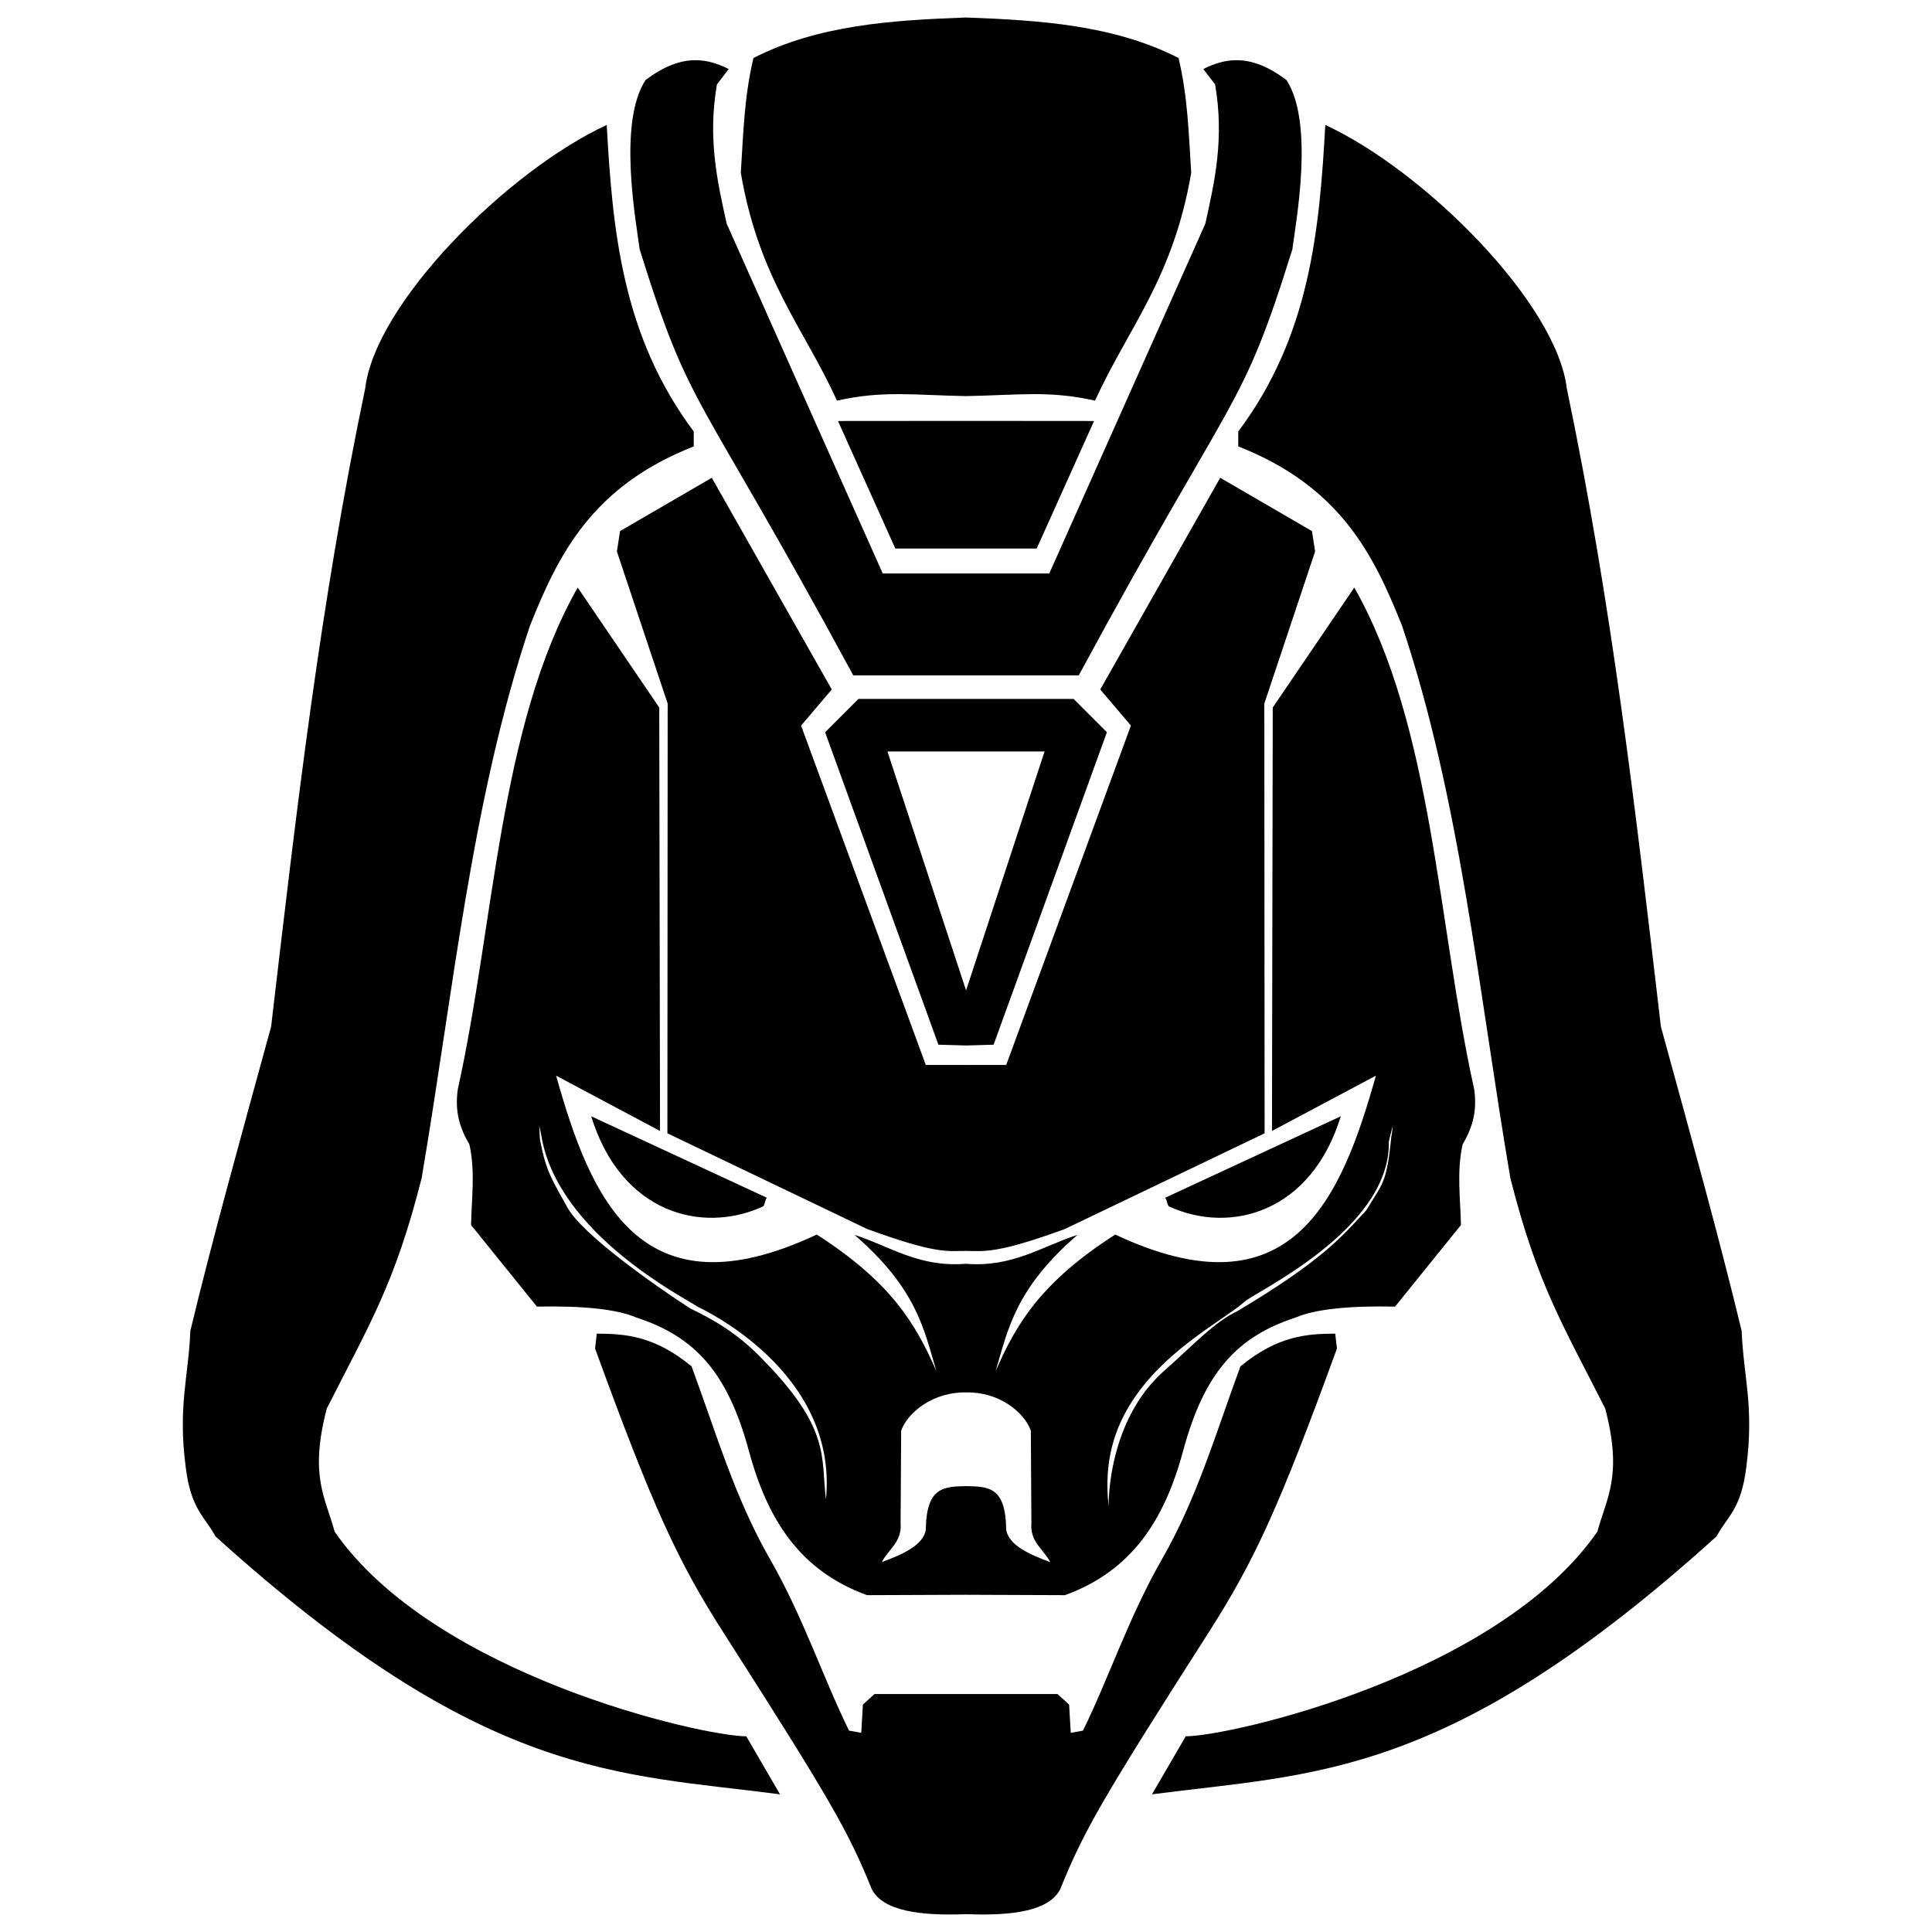 <svg width="100" height="100" viewBox="0 0 100 100"  xmlns="http://www.w3.org/2000/svg">
<path d="M30.889 69.029L30.801 69.799C33.807 78.048 35.078 80.8 37.449 84.507C42.927 93.074 43.924 94.803 45.123 97.785C45.703 98.909 47.605 99.171 50.015 99.076L49.986 87.683H45.267L44.663 88.228L44.578 89.691L43.946 89.577C42.599 86.835 41.584 83.72 39.862 80.713C38.033 77.522 37.111 74.288 35.796 70.722C33.869 69.138 32.365 69.035 30.889 69.029ZM69.112 69.029C67.636 69.035 66.132 69.138 64.205 70.722C62.89 74.288 61.968 77.522 60.139 80.713C58.416 83.72 57.402 86.835 56.055 89.577L55.423 89.691L55.337 88.228L54.734 87.683H49.986L50.015 99.076C52.424 99.171 54.298 98.909 54.878 97.785C56.077 94.803 57.074 93.074 62.552 84.507C64.923 80.8 66.194 78.048 69.2 69.799L69.112 69.029Z" />
<path d="M31.404 6.466C26.227 8.869 19.425 15.706 18.903 20.103C16.565 31.291 15.345 41.952 14.033 53.14C12.518 58.662 10.95 64.304 9.852 68.888C9.764 71.216 9.201 72.787 9.609 75.909C9.871 78.121 10.595 78.484 11.151 79.521C25.084 92.121 31.954 91.77 40.373 92.874L38.628 89.871C36.309 89.863 22.476 86.711 17.32 79.278C16.855 77.531 15.996 76.427 16.914 72.906C19.103 68.58 20.44 66.46 21.825 60.973C23.464 51.352 24.403 41.429 27.426 32.401C28.888 28.734 30.62 25.179 35.909 23.107V22.335C32.207 17.39 31.707 11.943 31.404 6.466Z" />
<path d="M44.432 36.175L42.707 37.9L48.571 54.073L50.015 54.114L51.429 54.073L57.293 37.9L55.569 36.175H49.986H44.432ZM45.933 38.895H50.015H54.067L50.004 51.264L45.933 38.895Z" />
<path d="M36.018 3.116C35.196 3.111 34.358 3.435 33.412 4.142C31.968 6.378 32.923 11.452 33.108 12.903C35.789 21.488 35.94 19.764 44.166 34.958H50.015H55.835C64.061 19.764 64.212 21.488 66.893 12.903C67.078 11.452 68.033 6.378 66.588 4.142C65.643 3.435 64.805 3.111 63.983 3.116C63.419 3.119 62.863 3.278 62.284 3.574L62.894 4.373C63.375 7.175 62.876 9.375 62.387 11.58L54.311 29.682H49.986H45.69L37.614 11.58C37.125 9.375 36.626 7.175 37.107 4.373L37.717 3.574C37.137 3.278 36.581 3.119 36.018 3.116Z" />
<path d="M49.992 0.906C46.129 1.047 42.34 1.297 38.998 3.003C38.517 5.032 38.475 6.912 38.344 8.942C39.28 14.429 41.619 16.991 43.322 20.737C45.717 20.2 47.296 20.454 50 20.502C52.704 20.454 54.284 20.2 56.679 20.737C58.382 16.991 60.721 14.429 61.657 8.942C61.526 6.912 61.483 5.032 61.002 3.003C57.661 1.297 53.855 1.047 49.992 0.906Z" />
<path d="M36.842 24.73L32.094 27.489L31.931 28.545L34.559 36.419L34.544 58.66L44.878 63.611C48.497 64.935 49.051 64.747 49.986 64.747L49.992 55.123H47.92L41.464 37.556L43.052 35.688L36.842 24.73ZM63.158 24.73L56.949 35.688L58.536 37.556L52.081 55.123H50.009C44.861 55.756 49.984 61.539 49.986 64.747C50.921 64.747 51.503 64.935 55.122 63.611L65.456 58.66L65.441 36.419L68.069 28.545L67.907 27.489L63.158 24.73Z" />
<path d="M29.902 30.412C25.827 37.59 25.593 47.834 23.697 56.374C23.536 57.496 23.771 58.342 24.296 59.235C24.611 60.651 24.406 62.06 24.382 63.408L27.791 67.629C30.168 67.582 31.922 67.758 32.946 68.198C35.953 69.179 37.662 71.019 38.761 75.094C39.735 78.705 41.434 81.313 44.878 82.565L49.986 82.545L55.122 82.565C58.566 81.313 60.265 78.705 61.239 75.094C62.338 71.019 64.047 69.179 67.054 68.198C68.078 67.758 69.832 67.582 72.209 67.629L75.618 63.408C75.594 62.06 75.389 60.651 75.704 59.235C76.229 58.342 76.464 57.496 76.303 56.374C74.407 47.834 74.173 37.59 70.098 30.412L65.877 36.622L65.837 58.538L71.215 55.677C69.43 62.044 66.864 68.191 57.724 63.901C53.91 66.347 52.608 68.493 51.531 70.978C52.173 68.811 52.544 66.71 55.772 63.916C53.924 64.511 52.418 65.608 49.986 65.413C47.554 65.608 46.076 64.511 44.228 63.916C47.456 66.71 47.827 68.811 48.469 70.978C47.392 68.493 46.09 66.347 42.276 63.901C33.136 68.191 30.57 62.044 28.785 55.677L34.163 58.538L34.123 36.622L29.902 30.412ZM27.903 58.237C27.948 58.426 27.987 58.611 28.022 58.795C28.869 63.854 35.394 67.15 36.097 67.628C36.164 67.674 43.411 70.921 42.75 77.609C42.485 75.406 43.011 73.938 39.422 70.307C38.137 68.975 36.89 68.287 35.72 67.72C33.826 66.492 30.139 63.894 29.368 62.498C28.58 61.073 28.266 60.637 27.966 59.073C27.921 58.89 27.936 58.426 27.903 58.237ZM72.097 58.237C72.065 58.426 72.061 58.639 72.015 58.822C71.772 61.315 71.548 61.242 70.725 62.637C69.463 64.001 68.47 65.226 64.039 67.869C62.864 68.433 61.921 69.466 60.337 70.882C56.407 74.271 57.631 80.587 57.361 77.739C57.185 75.879 57.572 74.359 58.257 73.103C59.914 70.061 63.187 68.437 64.377 67.414C64.736 66.972 71.986 63.704 71.885 59.092C71.92 58.908 72.052 58.426 72.097 58.237ZM50.014 72.071C51.698 72.036 53.008 73.079 53.356 74.05L53.385 78.843C53.307 79.82 54.022 80.192 54.357 80.853C53.205 80.433 52.216 79.956 52.081 79.188C52.06 76.945 51.159 76.947 50.014 76.921C48.87 76.947 47.94 76.945 47.92 79.188C47.784 79.956 46.795 80.433 45.643 80.853C45.978 80.192 46.693 79.82 46.615 78.843L46.644 74.05C46.993 73.079 48.331 72.036 50.014 72.071Z" />
<path d="M39.699 61.998L30.601 57.779C32.135 62.771 36.31 63.892 39.477 62.453C39.599 62.397 39.588 62.077 39.699 61.998Z" />
<path d="M49.605 21.786C47.91 21.786 43.693 21.791 43.373 21.791L46.342 28.391H50.02H53.659L56.628 21.791C56.306 21.79 52.039 21.786 50.363 21.786C50.27 21.786 50.082 21.786 50.007 21.786H49.993C49.776 21.786 49.666 21.785 49.638 21.786C49.637 21.786 49.605 21.786 49.605 21.786Z" />
<path d="M68.597 6.466C73.774 8.869 80.576 15.706 81.097 20.103C83.435 31.291 84.656 41.952 85.968 53.14C87.482 58.662 89.05 64.304 90.148 68.888C90.237 71.216 90.799 72.787 90.392 75.909C90.13 78.121 89.405 78.484 88.849 79.521C74.917 92.121 68.046 91.77 59.627 92.874L61.373 89.871C63.692 89.863 77.525 86.711 82.68 79.278C83.146 77.531 84.004 76.427 83.086 72.906C80.897 68.58 79.56 66.46 78.175 60.973C76.536 51.352 75.597 41.429 72.574 32.401C71.113 28.734 69.381 25.179 64.092 23.107V22.335C67.794 17.39 68.294 11.943 68.597 6.466Z" />
<path d="M60.302 61.998L69.399 57.779C67.865 62.771 63.69 63.892 60.523 62.453C60.401 62.397 60.412 62.077 60.302 61.998Z" />
</svg>
